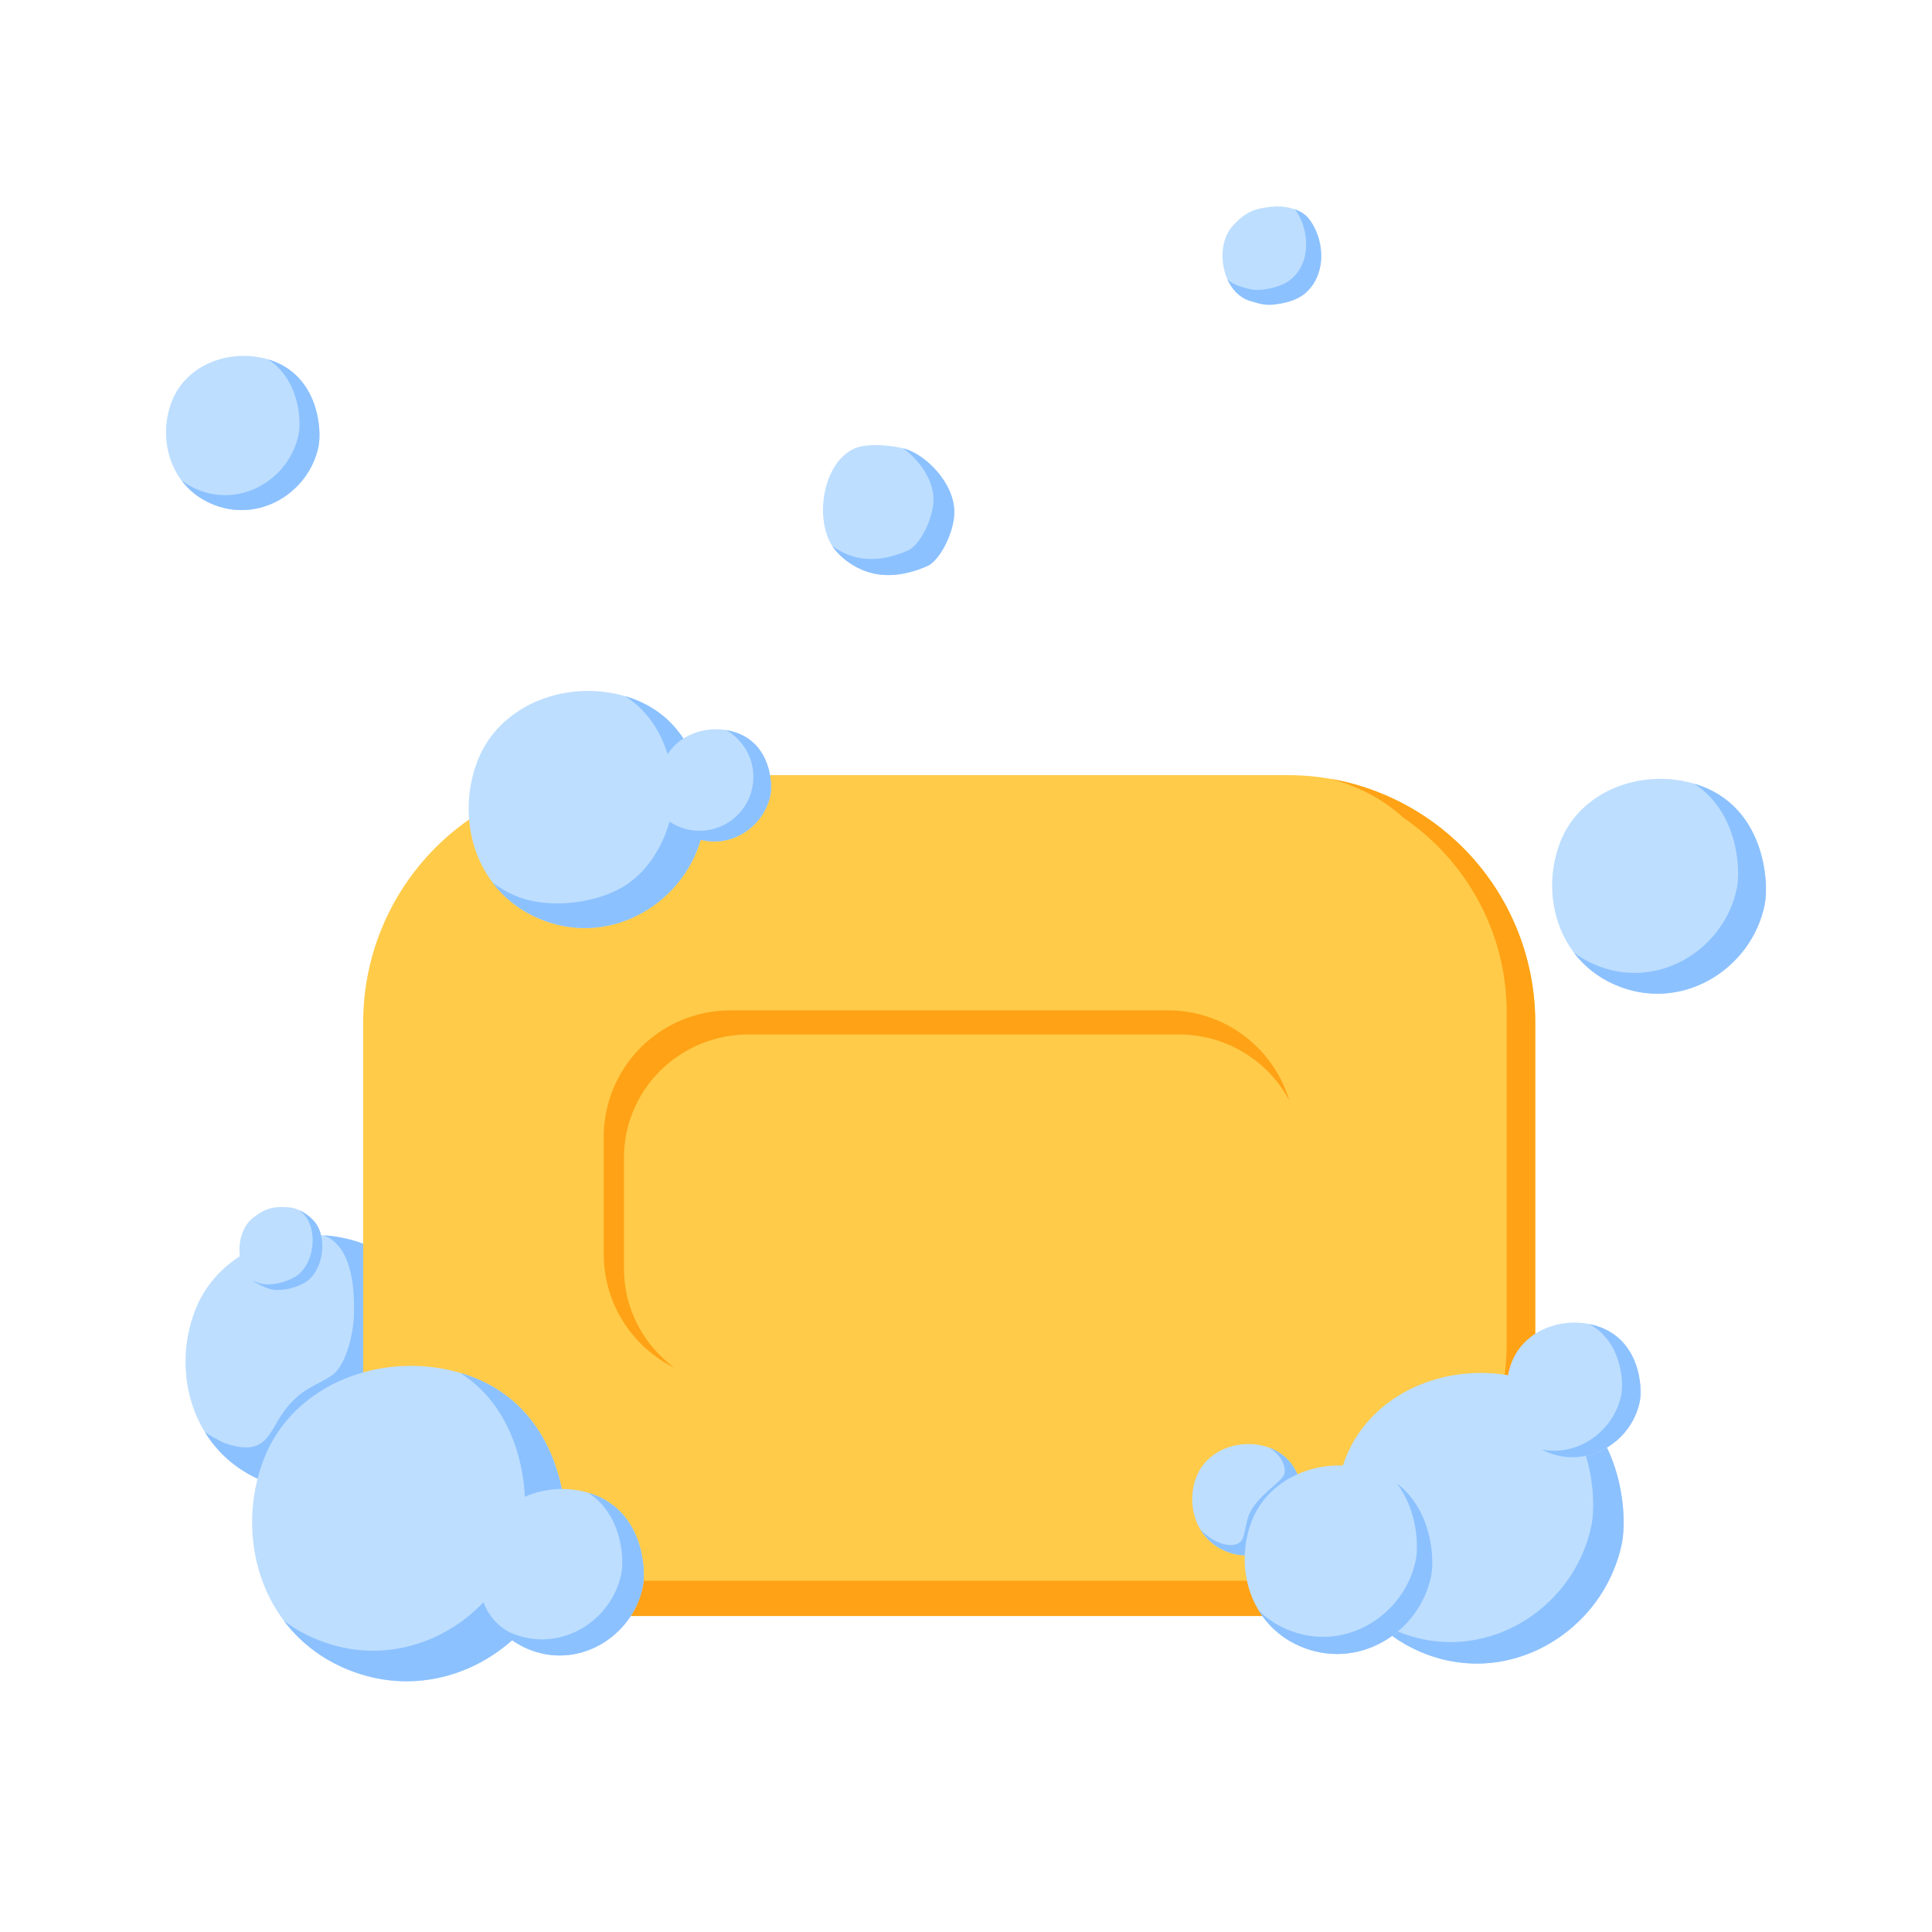 <svg width="128" height="128" viewBox="0 0 128 128" fill="none" xmlns="http://www.w3.org/2000/svg">
<path fill-rule="evenodd" clip-rule="evenodd" d="M23.664 82.259C19.459 80.926 14.549 82.695 12.942 86.774C11.335 90.851 12.69 96.024 17.18 98.018C22.408 100.341 28.003 96.855 29.036 91.732C29.398 89.941 29.036 83.963 23.664 82.259Z" fill="#BDDEFF"/>
<path fill-rule="evenodd" clip-rule="evenodd" d="M21.454 81.845C22.198 81.895 22.941 82.032 23.663 82.261C29.036 83.965 29.398 89.942 29.036 91.734C28.003 96.857 22.408 100.341 17.18 98.02C15.584 97.311 14.384 96.201 13.572 94.88C13.642 94.957 14.703 95.551 14.918 95.623C17.842 96.599 17.764 94.74 19.037 93.216C20.125 91.912 20.984 91.802 21.977 91.128C22.957 90.464 23.42 88.271 23.449 87.138C23.483 85.832 23.483 82.626 21.454 81.845Z" fill="#8CC1FF"/>
<path fill-rule="evenodd" clip-rule="evenodd" d="M101.713 67.735C101.713 63.391 99.987 59.224 96.916 56.152C93.844 53.081 89.678 51.355 85.334 51.355C72.128 51.355 53.646 51.355 40.441 51.355C36.096 51.355 31.93 53.081 28.858 56.152C25.786 59.224 24.061 63.391 24.061 67.735C24.061 74.968 24.061 83.453 24.061 90.686C24.061 95.03 25.786 99.195 28.858 102.267C31.93 105.339 36.096 107.065 40.441 107.065C53.646 107.065 72.128 107.065 85.334 107.065C89.678 107.065 93.844 105.339 96.916 102.267C99.987 99.195 101.713 95.03 101.713 90.686C101.713 83.453 101.713 74.968 101.713 67.735Z" fill="#FFCB49"/>
<path fill-rule="evenodd" clip-rule="evenodd" d="M92.99 54.181C91.716 53.024 90.109 52.116 88.166 51.6C91.459 52.178 94.52 53.755 96.916 56.151C99.987 59.222 101.713 63.389 101.713 67.733C101.713 74.966 101.713 83.45 101.713 90.683C101.713 95.028 99.987 99.194 96.916 102.265C93.844 105.337 89.678 107.063 85.334 107.063C72.128 107.063 53.646 107.063 40.44 107.063C36.096 107.063 31.93 105.337 28.858 102.265C26.915 100.322 25.511 97.941 24.741 95.353C24.772 95.39 25.299 95.967 26.116 96.733C26.823 97.967 27.703 99.113 28.741 100.132C31.738 103.075 35.803 104.728 40.041 104.728C52.925 104.728 70.957 104.728 83.84 104.728C88.079 104.728 92.143 103.075 95.14 100.132C98.137 97.189 99.821 93.197 99.821 89.035C99.821 82.105 99.821 73.976 99.821 67.046C99.821 62.884 98.137 58.893 95.14 55.95C94.473 55.295 93.753 54.703 92.99 54.181Z" fill="#FFA215"/>
<path fill-rule="evenodd" clip-rule="evenodd" d="M44.698 90.624C43.874 90.221 43.115 89.682 42.454 89.021C40.881 87.448 39.997 85.314 39.997 83.088C39.997 79.382 39.997 79.036 39.997 75.33C39.997 73.105 40.881 70.971 42.454 69.397C44.028 67.823 46.162 66.939 48.388 66.939C55.153 66.939 70.621 66.939 77.386 66.939C79.612 66.939 81.746 67.823 83.32 69.397C84.311 70.388 85.028 71.602 85.424 72.92C85.039 72.191 84.542 71.517 83.943 70.925C82.395 69.395 80.296 68.536 78.108 68.536C71.455 68.536 56.244 68.536 49.591 68.536C47.402 68.536 45.304 69.395 43.756 70.925C42.209 72.455 41.339 74.529 41.339 76.693C41.339 80.295 41.339 80.454 41.339 84.056C41.339 86.22 42.209 88.294 43.756 89.824C44.051 90.116 44.366 90.383 44.698 90.624Z" fill="#FFA215"/>
<path fill-rule="evenodd" clip-rule="evenodd" d="M59.904 29.72C59.227 29.536 57.511 29.312 56.599 29.72C54.688 30.575 54.021 33.816 54.92 35.77C55.348 36.701 56.255 37.379 57.099 37.745C58.523 38.361 60.042 38.11 61.432 37.506C62.266 37.143 63.227 35.257 63.227 33.93C63.227 31.977 61.3 30.099 59.904 29.72Z" fill="#BDDEFF"/>
<path fill-rule="evenodd" clip-rule="evenodd" d="M59.84 29.703C59.863 29.709 59.884 29.714 59.905 29.72C61.3 30.099 63.227 31.978 63.227 33.931C63.227 35.257 62.266 37.143 61.432 37.506C60.042 38.11 58.523 38.36 57.099 37.745C56.38 37.434 55.616 36.896 55.14 36.168C55.438 36.388 55.755 36.566 56.065 36.699C57.408 37.28 58.84 37.044 60.152 36.474C60.938 36.132 61.845 34.354 61.845 33.102C61.845 31.758 60.876 30.45 59.84 29.703Z" fill="#8CC1FF"/>
<path fill-rule="evenodd" clip-rule="evenodd" d="M17.863 23.842C15.326 23.038 12.363 24.105 11.393 26.567C10.423 29.027 11.24 32.149 13.951 33.352C17.105 34.754 20.482 32.651 21.105 29.559C21.323 28.478 21.105 24.871 17.863 23.842Z" fill="#BDDEFF"/>
<path fill-rule="evenodd" clip-rule="evenodd" d="M112.398 51.968C108.862 50.847 104.732 52.335 103.38 55.765C102.029 59.193 103.168 63.543 106.945 65.22C111.341 67.174 116.047 64.243 116.916 59.934C117.219 58.428 116.915 53.401 112.398 51.968Z" fill="#BDDEFF"/>
<path fill-rule="evenodd" clip-rule="evenodd" d="M17.747 23.807C17.786 23.818 17.825 23.831 17.864 23.842C21.107 24.871 21.325 28.478 21.107 29.559C20.483 32.651 17.106 34.754 13.952 33.352C13.143 32.993 12.502 32.464 12.028 31.832C12.309 32.044 12.622 32.23 12.966 32.383C15.974 33.718 19.191 31.714 19.786 28.768C19.967 27.869 19.832 25.141 17.747 23.807Z" fill="#8CC1FF"/>
<path fill-rule="evenodd" clip-rule="evenodd" d="M112.234 51.919C112.289 51.935 112.343 51.952 112.398 51.968C116.915 53.401 117.219 58.428 116.915 59.934C116.047 64.243 111.341 67.174 106.945 65.22C105.818 64.72 104.925 63.982 104.265 63.102C104.656 63.397 105.092 63.657 105.572 63.87C109.763 65.731 114.246 62.937 115.075 58.832C115.327 57.579 115.139 53.778 112.234 51.919Z" fill="#8CC1FF"/>
<path fill-rule="evenodd" clip-rule="evenodd" d="M86.665 14.433C87.665 15.621 88.071 17.93 86.482 19.264C85.897 19.755 85.036 19.939 84.297 20.007C83.789 20.051 83.269 20.08 82.777 19.922C80.973 19.346 80.426 16.361 81.654 14.986C82.563 13.968 83.214 13.804 84.297 13.692C85.084 13.609 86.158 13.83 86.665 14.433Z" fill="#BDDEFF"/>
<path fill-rule="evenodd" clip-rule="evenodd" d="M21.018 81.192C21.683 82.333 21.342 84.307 20.181 84.983C19.619 85.311 18.84 85.509 18.21 85.457C17.778 85.422 17.366 85.202 16.976 84.998C15.546 84.254 15.52 81.669 16.75 80.693C17.661 79.971 18.231 79.928 19.156 79.991C19.828 80.036 20.678 80.611 21.018 81.192Z" fill="#BDDEFF"/>
<path fill-rule="evenodd" clip-rule="evenodd" d="M19.851 80.189C20.331 80.415 20.79 80.803 21.017 81.193C21.683 82.334 21.342 84.309 20.18 84.985C19.619 85.311 18.841 85.51 18.21 85.458C17.778 85.423 17.366 85.203 16.977 85C16.884 84.952 16.798 84.896 16.717 84.834C16.984 84.959 17.259 85.061 17.543 85.084C18.179 85.136 18.964 84.936 19.53 84.607C20.701 83.925 21.046 81.934 20.374 80.783C20.254 80.577 20.069 80.371 19.851 80.189Z" fill="#8CC1FF"/>
<path fill-rule="evenodd" clip-rule="evenodd" d="M85.797 13.872C86.143 13.998 86.453 14.182 86.665 14.434C87.663 15.621 88.043 18.116 86.454 19.449C85.869 19.94 85.009 20.125 84.269 20.192C83.762 20.237 83.268 20.08 82.776 19.923C82.111 19.71 81.617 19.171 81.32 18.505C81.533 18.7 81.781 18.851 82.061 18.941C82.524 19.089 82.989 19.248 83.467 19.205C84.165 19.142 84.977 18.968 85.528 18.505C86.985 17.283 86.67 15.027 85.797 13.872Z" fill="#8CC1FF"/>
<path fill-rule="evenodd" clip-rule="evenodd" d="M30.739 91.032C25.549 89.387 19.489 91.571 17.505 96.605C15.522 101.636 17.194 108.021 22.737 110.482C29.189 113.349 36.095 109.047 37.369 102.724C37.815 100.513 37.369 93.136 30.739 91.032Z" fill="#BDDEFF"/>
<path fill-rule="evenodd" clip-rule="evenodd" d="M39.091 98.934C36.351 98.066 33.151 99.218 32.104 101.876C31.057 104.532 31.94 107.903 34.866 109.202C38.272 110.716 41.918 108.445 42.591 105.107C42.827 103.939 42.591 100.045 39.091 98.934Z" fill="#BDDEFF"/>
<path fill-rule="evenodd" clip-rule="evenodd" d="M33.894 108.701C30.993 111.263 26.775 112.278 22.735 110.484C21.081 109.75 19.772 108.666 18.802 107.374C19.376 107.808 20.015 108.188 20.72 108.501C24.897 110.355 29.272 109.06 32.031 106.15C32.212 106.653 32.476 107.04 32.771 107.374C33.03 107.667 33.43 107.991 33.802 108.157C37.049 109.598 40.523 107.435 41.165 104.253C41.361 103.283 41.215 100.338 38.965 98.897C39.007 98.91 39.049 98.922 39.09 98.936C42.591 100.046 42.827 103.94 42.591 105.108C41.918 108.446 38.272 110.716 34.866 109.204C34.552 109.064 34.196 108.855 33.928 108.671L33.894 108.701ZM34.773 99.164C34.659 96.692 33.711 93.018 30.498 90.962C30.578 90.985 30.657 91.009 30.736 91.034C34.901 92.355 36.626 95.756 37.223 98.65C36.371 98.652 35.53 98.828 34.773 99.164Z" fill="#8CC1FF"/>
<path fill-rule="evenodd" clip-rule="evenodd" d="M46.426 55.635C45.142 60.02 40.21 62.86 35.587 60.806C31.418 58.956 30.161 54.154 31.654 50.37C33.145 46.586 37.701 44.944 41.603 46.181C43.333 46.729 44.502 47.754 45.279 48.93C46.246 48.31 47.526 48.141 48.684 48.509C51.043 49.256 51.202 51.881 51.043 52.669C50.628 54.726 48.537 56.181 46.426 55.635Z" fill="#BDDEFF"/>
<path fill-rule="evenodd" clip-rule="evenodd" d="M48.097 48.369C48.295 48.4 48.491 48.447 48.684 48.508C51.043 49.256 51.203 51.881 51.043 52.667C50.628 54.725 48.537 56.181 46.425 55.634H46.426C45.143 60.02 40.21 62.858 35.587 60.806C34.344 60.254 33.359 59.44 32.63 58.467C33.061 58.794 33.542 59.079 34.072 59.315C36.236 60.276 39.706 59.925 41.712 58.467C43.503 57.166 44.195 55.038 44.358 54.432C44.926 54.815 45.611 55.04 46.348 55.04C48.315 55.04 49.913 53.443 49.913 51.476C49.913 50.143 49.181 48.98 48.097 48.369ZM44.234 49.976C43.797 48.564 42.95 47.103 41.424 46.126C41.485 46.143 41.544 46.161 41.604 46.181C43.333 46.728 44.502 47.754 45.279 48.929C44.86 49.196 44.501 49.548 44.234 49.976Z" fill="#8CC1FF"/>
<path fill-rule="evenodd" clip-rule="evenodd" d="M101.346 91.458C96.564 89.942 90.98 91.954 89.152 96.593C87.324 101.229 88.865 107.113 93.972 109.381C99.918 112.023 106.282 108.059 107.456 102.232C107.867 100.194 107.456 93.396 101.346 91.458Z" fill="#BDDEFF"/>
<path fill-rule="evenodd" clip-rule="evenodd" d="M101.524 91.518C107.464 93.53 107.863 100.216 107.456 102.234C106.281 108.06 99.918 112.023 93.972 109.383C92.731 108.832 91.701 108.067 90.879 107.16C91.33 107.47 91.822 107.746 92.353 107.982C98.124 110.545 104.301 106.699 105.441 101.043C105.789 99.317 105.53 94.078 101.524 91.518Z" fill="#8CC1FF"/>
<path fill-rule="evenodd" clip-rule="evenodd" d="M83.948 95.862C82.115 95.281 79.974 96.052 79.273 97.83C78.572 99.608 79.163 101.863 81.121 102.733C83.4 103.746 85.84 102.226 86.29 99.992C86.448 99.211 86.29 96.605 83.948 95.862Z" fill="#BDDEFF"/>
<path fill-rule="evenodd" clip-rule="evenodd" d="M84.075 95.904C86.295 96.699 86.444 99.224 86.29 99.992C85.84 102.225 83.4 103.744 81.121 102.732C80.401 102.413 79.867 101.907 79.513 101.305C79.82 101.656 80.21 101.952 80.684 102.162C81.24 102.41 81.82 102.461 82.163 102.162C82.506 101.864 82.481 101.037 82.743 100.374C83.239 99.116 84.924 98.202 85.084 97.665C85.243 97.128 84.837 96.362 84.075 95.904Z" fill="#8CC1FF"/>
<path fill-rule="evenodd" clip-rule="evenodd" d="M105.812 87.856C103.597 87.154 101.01 88.086 100.163 90.234C99.317 92.382 100.031 95.107 102.396 96.158C105.15 97.382 108.098 95.545 108.642 92.846C108.832 91.903 108.642 88.754 105.812 87.856Z" fill="#BDDEFF"/>
<path fill-rule="evenodd" clip-rule="evenodd" d="M105.286 87.722C105.463 87.758 105.638 87.802 105.811 87.858C108.642 88.755 108.832 91.903 108.642 92.848C108.097 95.546 105.15 97.382 102.396 96.159C102.31 96.121 102.225 96.08 102.142 96.036C104.58 96.507 106.93 94.798 107.41 92.416C107.584 91.558 107.442 88.876 105.286 87.722Z" fill="#8CC1FF"/>
<path fill-rule="evenodd" clip-rule="evenodd" d="M90.854 97.413C87.752 96.429 84.129 97.735 82.943 100.744C81.757 103.752 82.757 107.569 86.07 109.041C89.927 110.755 94.056 108.183 94.818 104.403C95.085 103.081 94.818 98.67 90.854 97.413Z" fill="#BDDEFF"/>
<path fill-rule="evenodd" clip-rule="evenodd" d="M92.538 98.273C94.892 100.052 95.041 103.302 94.818 104.404C94.056 108.185 89.928 110.755 86.07 109.042C84.872 108.511 83.977 107.672 83.378 106.677C83.872 107.176 84.472 107.598 85.179 107.912C88.981 109.6 93.05 107.066 93.802 103.34C93.984 102.434 93.913 100.055 92.538 98.273Z" fill="#8CC1FF"/>
</svg>
